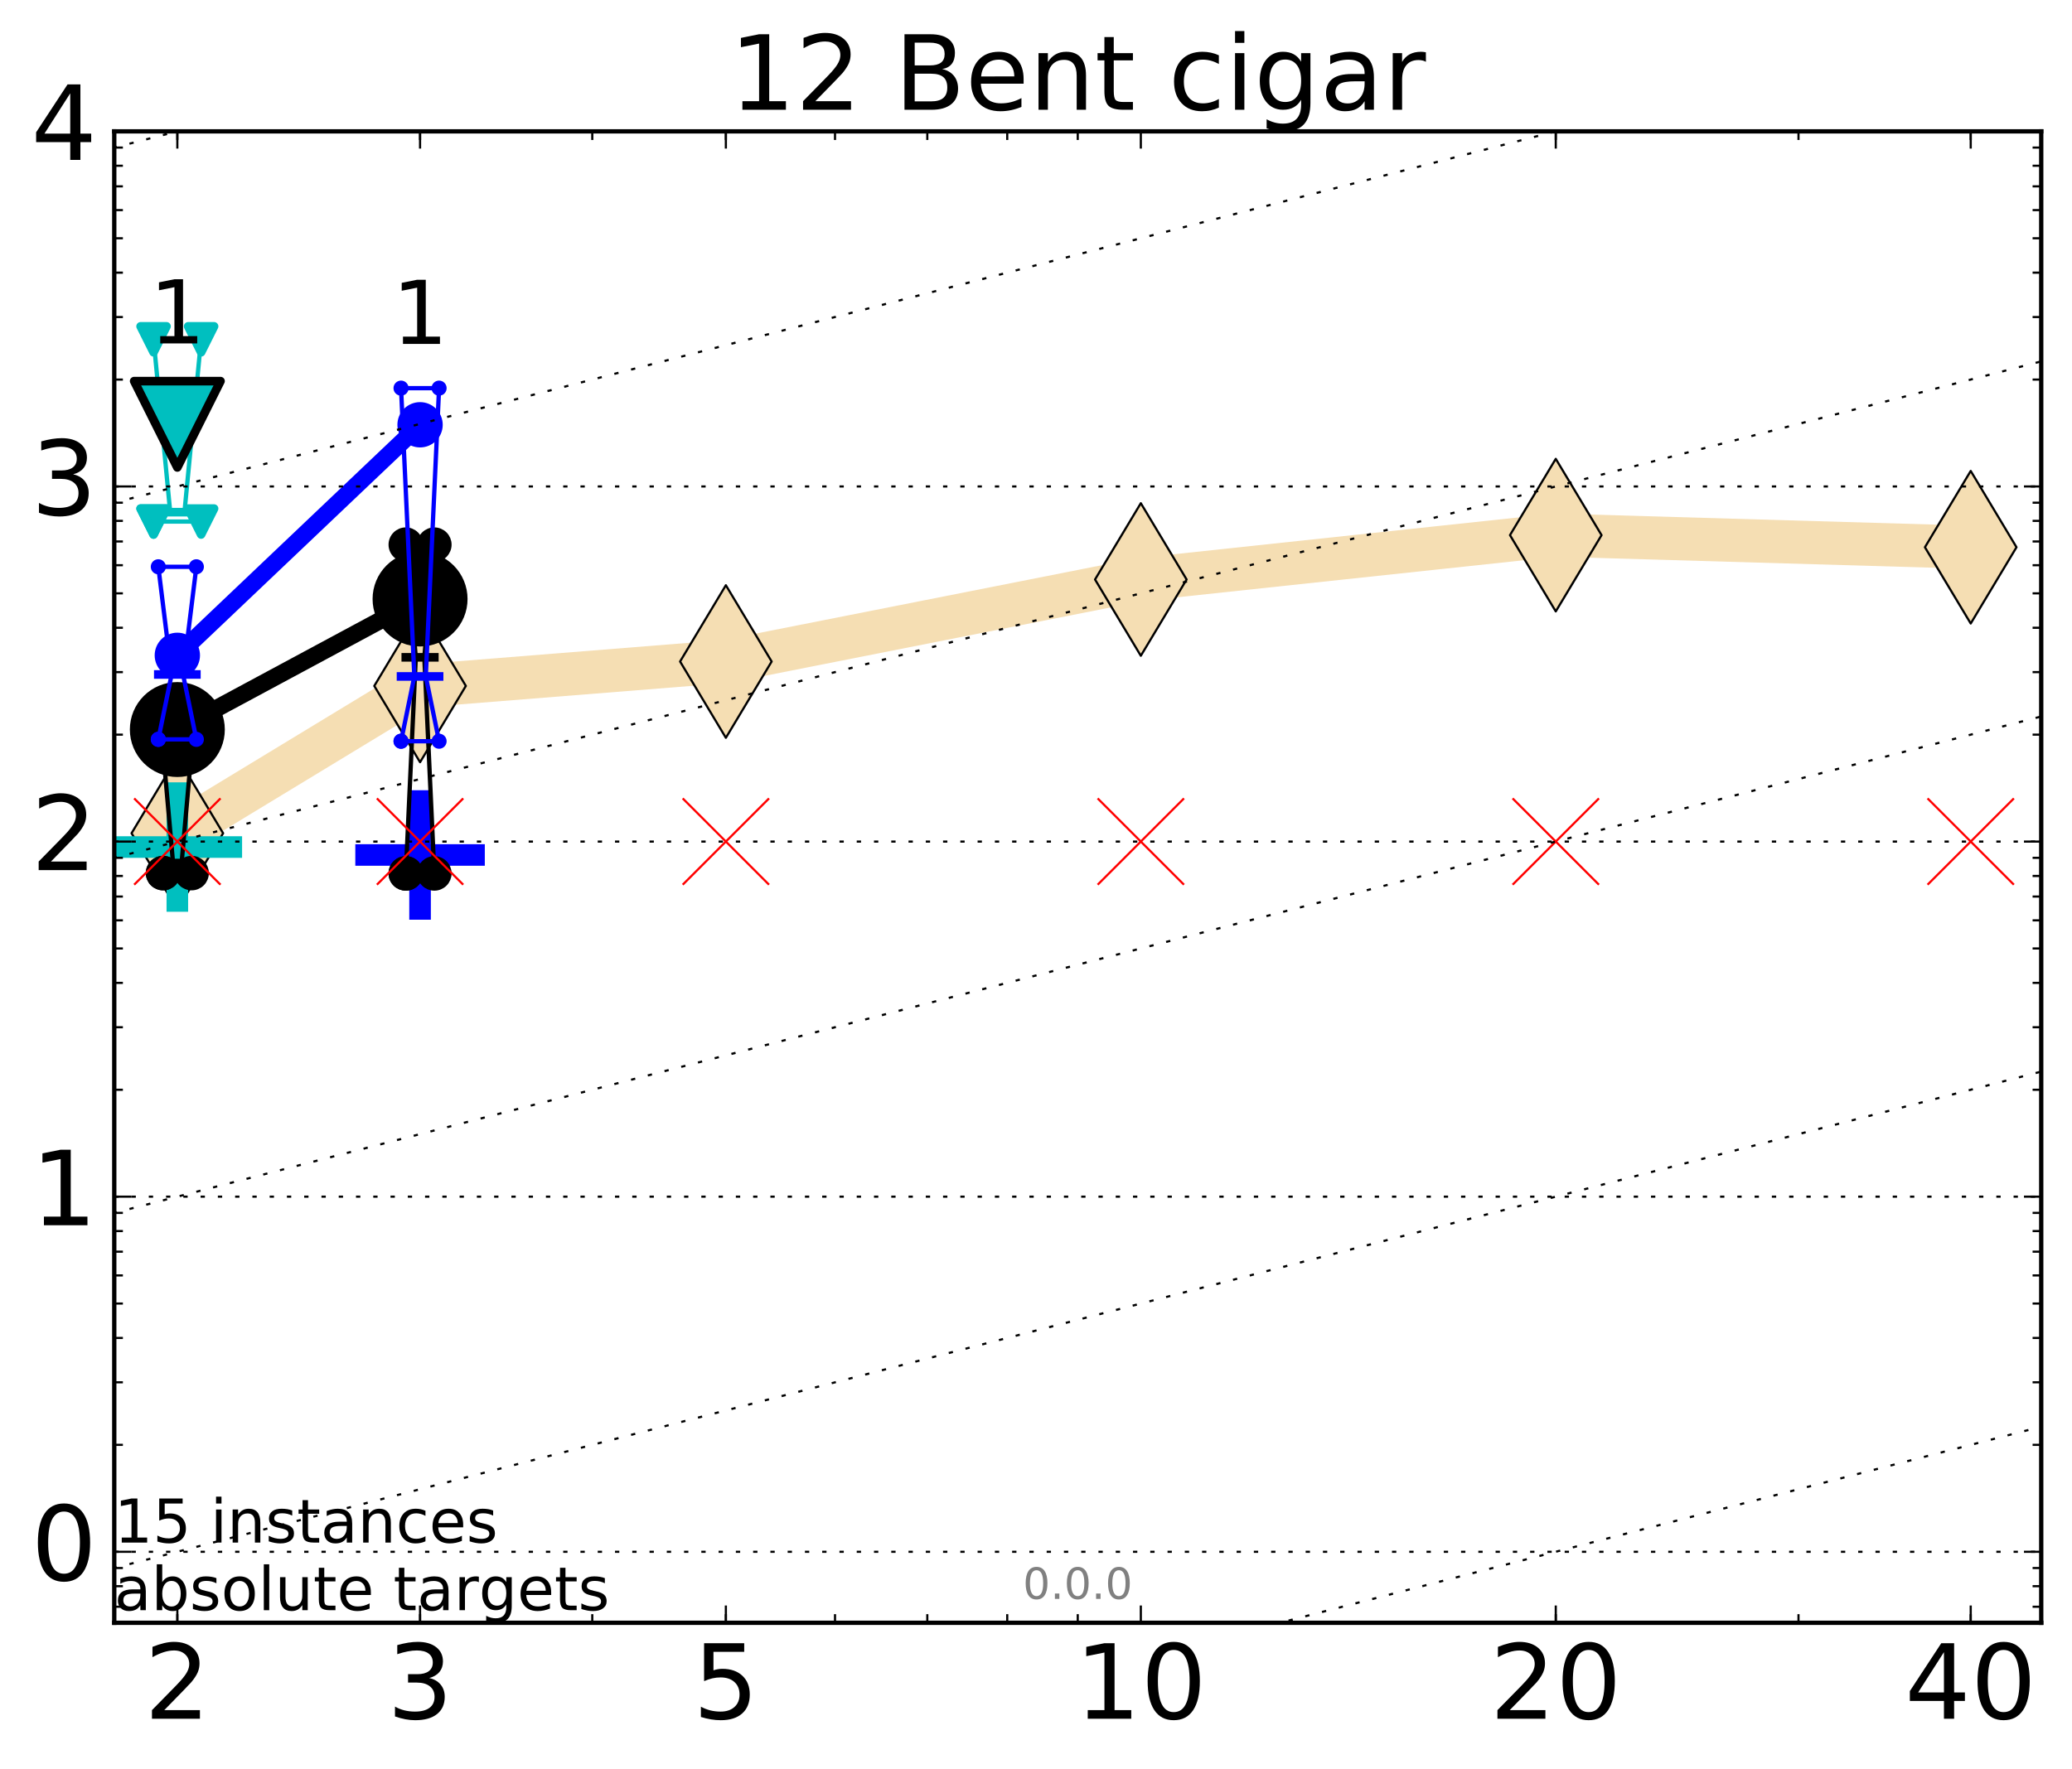 <?xml version="1.0" encoding="utf-8" standalone="no"?>
<!DOCTYPE svg PUBLIC "-//W3C//DTD SVG 1.1//EN"
  "http://www.w3.org/Graphics/SVG/1.1/DTD/svg11.dtd">
<!-- Created with matplotlib (http://matplotlib.org/) -->
<svg height="410pt" version="1.1" viewBox="0 0 480 410" width="480pt" xmlns="http://www.w3.org/2000/svg" xmlns:xlink="http://www.w3.org/1999/xlink">
 <defs>
  <style type="text/css">
*{stroke-linecap:butt;stroke-linejoin:round;stroke-miterlimit:100000;}
  </style>
 </defs>
 <g id="figure_1">
  <g id="patch_1">
   <path d="M 0 410.464 
L 480.07 410.464 
L 480.07 0 
L 0 0 
z
" style="fill:#ffffff;"/>
  </g>
  <g id="axes_1">
   <g id="patch_2">
    <path d="M 26.47 376.036 
L 472.87 376.036 
L 472.87 30.436 
L 26.47 30.436 
z
" style="fill:#ffffff;"/>
   </g>
   <g id="line2d_1">
    <path clip-path="url(#p10e64f3aa9)" d="M 41.082 193.083 
L 97.312 158.947 
L 168.155 153.288 
L 264.282 134.28 
L 360.409 124.003 
L 456.536 126.806 
" style="fill:none;stroke:#f5deb3;stroke-linecap:square;stroke-width:10.0;"/>
    <defs>
     <path d="M -0 17.678 
L 10.607 0 
L 0 -17.678 
L -10.607 -0 
z
" id="ma2b8bf9c2d" style="stroke:#000000;stroke-linejoin:miter;stroke-width:0.5;"/>
    </defs>
    <g clip-path="url(#p10e64f3aa9)">
     <use style="fill:#f5deb3;stroke:#000000;stroke-linejoin:miter;stroke-width:0.5;" x="41.082" xlink:href="#ma2b8bf9c2d" y="193.083"/>
     <use style="fill:#f5deb3;stroke:#000000;stroke-linejoin:miter;stroke-width:0.5;" x="97.312" xlink:href="#ma2b8bf9c2d" y="158.947"/>
     <use style="fill:#f5deb3;stroke:#000000;stroke-linejoin:miter;stroke-width:0.5;" x="168.155" xlink:href="#ma2b8bf9c2d" y="153.288"/>
     <use style="fill:#f5deb3;stroke:#000000;stroke-linejoin:miter;stroke-width:0.5;" x="264.282" xlink:href="#ma2b8bf9c2d" y="134.28"/>
     <use style="fill:#f5deb3;stroke:#000000;stroke-linejoin:miter;stroke-width:0.5;" x="360.409" xlink:href="#ma2b8bf9c2d" y="124.003"/>
     <use style="fill:#f5deb3;stroke:#000000;stroke-linejoin:miter;stroke-width:0.5;" x="456.536" xlink:href="#ma2b8bf9c2d" y="126.806"/>
    </g>
   </g>
   <g id="line2d_2">
    <defs>
     <path d="M -15 0 
L 15 0 
M 0 15 
L 0 -15 
" id="mdc3d7d7bf0" style="stroke:#00bfbf;stroke-width:5.0;"/>
    </defs>
    <g clip-path="url(#p10e64f3aa9)">
     <use style="fill:#00bfbf;stroke:#00bfbf;stroke-width:5.0;" x="41.082" xlink:href="#mdc3d7d7bf0" y="196.281"/>
    </g>
   </g>
   <g id="line2d_3">
    <defs>
     <path d="M -15 0 
L 15 0 
M 0 15 
L 0 -15 
" id="m0ea8c0a64d" style="stroke:#0000ff;stroke-width:5.0;"/>
    </defs>
    <g clip-path="url(#p10e64f3aa9)">
     <use style="fill:#0000ff;stroke:#0000ff;stroke-width:5.0;" x="97.312" xlink:href="#m0ea8c0a64d" y="198.117"/>
    </g>
   </g>
   <g id="line2d_4">
    <path clip-path="url(#p10e64f3aa9)" d="M 37.777 202.318 
L 40.09 199.984 
L 37.777 173.903 
L 44.386 173.903 
L 42.073 199.984 
L 44.386 202.318 
L 37.777 202.318 
" style="fill:none;stroke:#000000;stroke-linecap:square;"/>
    <defs>
     <path d="M 0 0 
C 0 0 0 0 0 0 
C 0 0 0 0 0 0 
C 0 0 0 0 0 0 
C 0 0 0 0 0 0 
C 0 0 0 0 0 0 
C 0 0 0 0 0 0 
C 0 0 0 0 0 0 
C 0 0 0 0 0 0 
z
" id="ma3973acdf2" style="stroke:#000000;stroke-width:2.0;"/>
    </defs>
    <g clip-path="url(#p10e64f3aa9)">
     <use style="stroke:#000000;stroke-width:2.0;" x="37.777" xlink:href="#ma3973acdf2" y="202.318"/>
     <use style="stroke:#000000;stroke-width:2.0;" x="40.09" xlink:href="#ma3973acdf2" y="199.984"/>
     <use style="stroke:#000000;stroke-width:2.0;" x="37.777" xlink:href="#ma3973acdf2" y="173.903"/>
     <use style="stroke:#000000;stroke-width:2.0;" x="44.386" xlink:href="#ma3973acdf2" y="173.903"/>
     <use style="stroke:#000000;stroke-width:2.0;" x="42.073" xlink:href="#ma3973acdf2" y="199.984"/>
     <use style="stroke:#000000;stroke-width:2.0;" x="44.386" xlink:href="#ma3973acdf2" y="202.318"/>
     <use style="stroke:#000000;stroke-width:2.0;" x="37.777" xlink:href="#ma3973acdf2" y="202.318"/>
    </g>
   </g>
   <g id="line2d_5">
    <path clip-path="url(#p10e64f3aa9)" d="M 37.777 202.318 
L 44.386 202.318 
L 44.386 173.903 
L 37.777 173.903 
L 37.777 202.318 
" style="fill:none;"/>
    <defs>
     <path d="M 0 3 
C 0.796 3 1.559 2.684 2.121 2.121 
C 2.684 1.559 3 0.796 3 0 
C 3 -0.796 2.684 -1.559 2.121 -2.121 
C 1.559 -2.684 0.796 -3 0 -3 
C -0.796 -3 -1.559 -2.684 -2.121 -2.121 
C -2.684 -1.559 -3 -0.796 -3 0 
C -3 0.796 -2.684 1.559 -2.121 2.121 
C -1.559 2.684 -0.796 3 0 3 
z
" id="m7e52cd3369" style="stroke:#000000;stroke-width:2.0;"/>
    </defs>
    <g clip-path="url(#p10e64f3aa9)">
     <use style="stroke:#000000;stroke-width:2.0;" x="37.777" xlink:href="#m7e52cd3369" y="202.318"/>
     <use style="stroke:#000000;stroke-width:2.0;" x="44.386" xlink:href="#m7e52cd3369" y="202.318"/>
     <use style="stroke:#000000;stroke-width:2.0;" x="44.386" xlink:href="#m7e52cd3369" y="173.903"/>
     <use style="stroke:#000000;stroke-width:2.0;" x="37.777" xlink:href="#m7e52cd3369" y="173.903"/>
     <use style="stroke:#000000;stroke-width:2.0;" x="37.777" xlink:href="#m7e52cd3369" y="202.318"/>
    </g>
   </g>
   <g id="line2d_6">
    <path clip-path="url(#p10e64f3aa9)" d="M 37.777 199.984 
L 44.386 199.984 
" style="fill:none;stroke:#000000;stroke-linecap:square;stroke-width:2.0;"/>
    <g clip-path="url(#p10e64f3aa9)">
     <use style="stroke:#000000;stroke-width:2.0;" x="37.777" xlink:href="#ma3973acdf2" y="199.984"/>
     <use style="stroke:#000000;stroke-width:2.0;" x="44.386" xlink:href="#ma3973acdf2" y="199.984"/>
    </g>
   </g>
   <g id="line2d_7">
    <path clip-path="url(#p10e64f3aa9)" d="M 94.008 202.391 
L 96.321 152.323 
L 94.008 126.208 
L 100.617 126.208 
L 98.304 152.323 
L 100.617 202.391 
L 94.008 202.391 
" style="fill:none;stroke:#000000;stroke-linecap:square;"/>
    <g clip-path="url(#p10e64f3aa9)">
     <use style="stroke:#000000;stroke-width:2.0;" x="94.008" xlink:href="#ma3973acdf2" y="202.391"/>
     <use style="stroke:#000000;stroke-width:2.0;" x="96.321" xlink:href="#ma3973acdf2" y="152.323"/>
     <use style="stroke:#000000;stroke-width:2.0;" x="94.008" xlink:href="#ma3973acdf2" y="126.208"/>
     <use style="stroke:#000000;stroke-width:2.0;" x="100.617" xlink:href="#ma3973acdf2" y="126.208"/>
     <use style="stroke:#000000;stroke-width:2.0;" x="98.304" xlink:href="#ma3973acdf2" y="152.323"/>
     <use style="stroke:#000000;stroke-width:2.0;" x="100.617" xlink:href="#ma3973acdf2" y="202.391"/>
     <use style="stroke:#000000;stroke-width:2.0;" x="94.008" xlink:href="#ma3973acdf2" y="202.391"/>
    </g>
   </g>
   <g id="line2d_8">
    <path clip-path="url(#p10e64f3aa9)" d="M 94.008 202.391 
L 100.617 202.391 
L 100.617 126.208 
L 94.008 126.208 
L 94.008 202.391 
" style="fill:none;"/>
    <g clip-path="url(#p10e64f3aa9)">
     <use style="stroke:#000000;stroke-width:2.0;" x="94.008" xlink:href="#m7e52cd3369" y="202.391"/>
     <use style="stroke:#000000;stroke-width:2.0;" x="100.617" xlink:href="#m7e52cd3369" y="202.391"/>
     <use style="stroke:#000000;stroke-width:2.0;" x="100.617" xlink:href="#m7e52cd3369" y="126.208"/>
     <use style="stroke:#000000;stroke-width:2.0;" x="94.008" xlink:href="#m7e52cd3369" y="126.208"/>
     <use style="stroke:#000000;stroke-width:2.0;" x="94.008" xlink:href="#m7e52cd3369" y="202.391"/>
    </g>
   </g>
   <g id="line2d_9">
    <path clip-path="url(#p10e64f3aa9)" d="M 94.008 152.323 
L 100.617 152.323 
" style="fill:none;stroke:#000000;stroke-linecap:square;stroke-width:2.0;"/>
    <g clip-path="url(#p10e64f3aa9)">
     <use style="stroke:#000000;stroke-width:2.0;" x="94.008" xlink:href="#ma3973acdf2" y="152.323"/>
     <use style="stroke:#000000;stroke-width:2.0;" x="100.617" xlink:href="#ma3973acdf2" y="152.323"/>
    </g>
   </g>
   <g id="line2d_10">
    <path clip-path="url(#p10e64f3aa9)" d="M 41.082 169.051 
L 97.312 138.803 
" style="fill:none;stroke:#000000;stroke-linecap:square;stroke-width:4.0;"/>
    <g clip-path="url(#p10e64f3aa9)">
     <use style="stroke:#000000;stroke-width:2.0;" x="41.082" xlink:href="#ma3973acdf2" y="169.051"/>
     <use style="stroke:#000000;stroke-width:2.0;" x="97.312" xlink:href="#ma3973acdf2" y="138.803"/>
    </g>
   </g>
   <g id="line2d_11">
    <path clip-path="url(#p10e64f3aa9)" d="M 41.082 169.051 
L 97.312 138.803 
" style="fill:none;"/>
    <defs>
     <path d="M 0 10 
C 2.652 10 5.196 8.946 7.071 7.071 
C 8.946 5.196 10 2.652 10 0 
C 10 -2.652 8.946 -5.196 7.071 -7.071 
C 5.196 -8.946 2.652 -10 0 -10 
C -2.652 -10 -5.196 -8.946 -7.071 -7.071 
C -8.946 -5.196 -10 -2.652 -10 0 
C -10 2.652 -8.946 5.196 -7.071 7.071 
C -5.196 8.946 -2.652 10 0 10 
z
" id="m3113219ccc" style="stroke:#000000;stroke-width:2.0;"/>
    </defs>
    <g clip-path="url(#p10e64f3aa9)">
     <use style="stroke:#000000;stroke-width:2.0;" x="41.082" xlink:href="#m3113219ccc" y="169.051"/>
     <use style="stroke:#000000;stroke-width:2.0;" x="97.312" xlink:href="#m3113219ccc" y="138.803"/>
    </g>
   </g>
   <g id="line2d_12">
    <path clip-path="url(#p10e64f3aa9)" d="M 36.676 171.326 
L 39.76 156.288 
L 36.676 131.336 
L 45.488 131.336 
L 42.403 156.288 
L 45.488 171.326 
L 36.676 171.326 
" style="fill:none;stroke:#0000ff;stroke-linecap:square;"/>
    <defs>
     <path d="M 0 0 
C 0 0 0 0 0 0 
C 0 0 0 0 0 0 
C 0 0 0 0 0 0 
C 0 0 0 0 0 0 
C 0 0 0 0 0 0 
C 0 0 0 0 0 0 
C 0 0 0 0 0 0 
C 0 0 0 0 0 0 
z
" id="m2f2c89ccec" style="stroke:#0000ff;stroke-width:0.5;"/>
    </defs>
    <g clip-path="url(#p10e64f3aa9)">
     <use style="fill:#0000ff;stroke:#0000ff;stroke-width:0.5;" x="36.676" xlink:href="#m2f2c89ccec" y="171.326"/>
     <use style="fill:#0000ff;stroke:#0000ff;stroke-width:0.5;" x="39.76" xlink:href="#m2f2c89ccec" y="156.288"/>
     <use style="fill:#0000ff;stroke:#0000ff;stroke-width:0.5;" x="36.676" xlink:href="#m2f2c89ccec" y="131.336"/>
     <use style="fill:#0000ff;stroke:#0000ff;stroke-width:0.5;" x="45.488" xlink:href="#m2f2c89ccec" y="131.336"/>
     <use style="fill:#0000ff;stroke:#0000ff;stroke-width:0.5;" x="42.403" xlink:href="#m2f2c89ccec" y="156.288"/>
     <use style="fill:#0000ff;stroke:#0000ff;stroke-width:0.5;" x="45.488" xlink:href="#m2f2c89ccec" y="171.326"/>
     <use style="fill:#0000ff;stroke:#0000ff;stroke-width:0.5;" x="36.676" xlink:href="#m2f2c89ccec" y="171.326"/>
    </g>
   </g>
   <g id="line2d_13">
    <path clip-path="url(#p10e64f3aa9)" d="M 36.676 171.326 
L 45.488 171.326 
L 45.488 131.336 
L 36.676 131.336 
L 36.676 171.326 
" style="fill:none;"/>
    <defs>
     <path d="M 0 1.5 
C 0.398 1.5 0.779 1.342 1.061 1.061 
C 1.342 0.779 1.5 0.398 1.5 0 
C 1.5 -0.398 1.342 -0.779 1.061 -1.061 
C 0.779 -1.342 0.398 -1.5 0 -1.5 
C -0.398 -1.5 -0.779 -1.342 -1.061 -1.061 
C -1.342 -0.779 -1.5 -0.398 -1.5 0 
C -1.5 0.398 -1.342 0.779 -1.061 1.061 
C -0.779 1.342 -0.398 1.5 0 1.5 
z
" id="mf93bfafb68" style="stroke:#0000ff;stroke-width:0.5;"/>
    </defs>
    <g clip-path="url(#p10e64f3aa9)">
     <use style="fill:#0000ff;stroke:#0000ff;stroke-width:0.5;" x="36.676" xlink:href="#mf93bfafb68" y="171.326"/>
     <use style="fill:#0000ff;stroke:#0000ff;stroke-width:0.5;" x="45.488" xlink:href="#mf93bfafb68" y="171.326"/>
     <use style="fill:#0000ff;stroke:#0000ff;stroke-width:0.5;" x="45.488" xlink:href="#mf93bfafb68" y="131.336"/>
     <use style="fill:#0000ff;stroke:#0000ff;stroke-width:0.5;" x="36.676" xlink:href="#mf93bfafb68" y="131.336"/>
     <use style="fill:#0000ff;stroke:#0000ff;stroke-width:0.5;" x="36.676" xlink:href="#mf93bfafb68" y="171.326"/>
    </g>
   </g>
   <g id="line2d_14">
    <path clip-path="url(#p10e64f3aa9)" d="M 36.676 156.288 
L 45.488 156.288 
" style="fill:none;stroke:#0000ff;stroke-linecap:square;stroke-width:2.0;"/>
    <g clip-path="url(#p10e64f3aa9)">
     <use style="fill:#0000ff;stroke:#0000ff;stroke-width:0.5;" x="36.676" xlink:href="#m2f2c89ccec" y="156.288"/>
     <use style="fill:#0000ff;stroke:#0000ff;stroke-width:0.5;" x="45.488" xlink:href="#m2f2c89ccec" y="156.288"/>
    </g>
   </g>
   <g id="line2d_15">
    <path clip-path="url(#p10e64f3aa9)" d="M 92.906 171.758 
L 95.991 156.754 
L 92.906 89.942 
L 101.718 89.942 
L 98.634 156.754 
L 101.718 171.758 
L 92.906 171.758 
" style="fill:none;stroke:#0000ff;stroke-linecap:square;"/>
    <g clip-path="url(#p10e64f3aa9)">
     <use style="fill:#0000ff;stroke:#0000ff;stroke-width:0.5;" x="92.906" xlink:href="#m2f2c89ccec" y="171.758"/>
     <use style="fill:#0000ff;stroke:#0000ff;stroke-width:0.5;" x="95.991" xlink:href="#m2f2c89ccec" y="156.754"/>
     <use style="fill:#0000ff;stroke:#0000ff;stroke-width:0.5;" x="92.906" xlink:href="#m2f2c89ccec" y="89.942"/>
     <use style="fill:#0000ff;stroke:#0000ff;stroke-width:0.5;" x="101.718" xlink:href="#m2f2c89ccec" y="89.942"/>
     <use style="fill:#0000ff;stroke:#0000ff;stroke-width:0.5;" x="98.634" xlink:href="#m2f2c89ccec" y="156.754"/>
     <use style="fill:#0000ff;stroke:#0000ff;stroke-width:0.5;" x="101.718" xlink:href="#m2f2c89ccec" y="171.758"/>
     <use style="fill:#0000ff;stroke:#0000ff;stroke-width:0.5;" x="92.906" xlink:href="#m2f2c89ccec" y="171.758"/>
    </g>
   </g>
   <g id="line2d_16">
    <path clip-path="url(#p10e64f3aa9)" d="M 92.906 171.758 
L 101.718 171.758 
L 101.718 89.942 
L 92.906 89.942 
L 92.906 171.758 
" style="fill:none;"/>
    <g clip-path="url(#p10e64f3aa9)">
     <use style="fill:#0000ff;stroke:#0000ff;stroke-width:0.5;" x="92.906" xlink:href="#mf93bfafb68" y="171.758"/>
     <use style="fill:#0000ff;stroke:#0000ff;stroke-width:0.5;" x="101.718" xlink:href="#mf93bfafb68" y="171.758"/>
     <use style="fill:#0000ff;stroke:#0000ff;stroke-width:0.5;" x="101.718" xlink:href="#mf93bfafb68" y="89.942"/>
     <use style="fill:#0000ff;stroke:#0000ff;stroke-width:0.5;" x="92.906" xlink:href="#mf93bfafb68" y="89.942"/>
     <use style="fill:#0000ff;stroke:#0000ff;stroke-width:0.5;" x="92.906" xlink:href="#mf93bfafb68" y="171.758"/>
    </g>
   </g>
   <g id="line2d_17">
    <path clip-path="url(#p10e64f3aa9)" d="M 92.906 156.754 
L 101.718 156.754 
" style="fill:none;stroke:#0000ff;stroke-linecap:square;stroke-width:2.0;"/>
    <g clip-path="url(#p10e64f3aa9)">
     <use style="fill:#0000ff;stroke:#0000ff;stroke-width:0.5;" x="92.906" xlink:href="#m2f2c89ccec" y="156.754"/>
     <use style="fill:#0000ff;stroke:#0000ff;stroke-width:0.5;" x="101.718" xlink:href="#m2f2c89ccec" y="156.754"/>
    </g>
   </g>
   <g id="line2d_18">
    <path clip-path="url(#p10e64f3aa9)" d="M 41.082 151.857 
L 97.312 98.431 
" style="fill:none;stroke:#0000ff;stroke-linecap:square;stroke-width:4.0;"/>
    <g clip-path="url(#p10e64f3aa9)">
     <use style="fill:#0000ff;stroke:#0000ff;stroke-width:0.5;" x="41.082" xlink:href="#m2f2c89ccec" y="151.857"/>
     <use style="fill:#0000ff;stroke:#0000ff;stroke-width:0.5;" x="97.312" xlink:href="#m2f2c89ccec" y="98.431"/>
    </g>
   </g>
   <g id="line2d_19">
    <path clip-path="url(#p10e64f3aa9)" d="M 41.082 151.857 
L 97.312 98.431 
" style="fill:none;"/>
    <defs>
     <path d="M 0 5 
C 1.326 5 2.598 4.473 3.536 3.536 
C 4.473 2.598 5 1.326 5 0 
C 5 -1.326 4.473 -2.598 3.536 -3.536 
C 2.598 -4.473 1.326 -5 0 -5 
C -1.326 -5 -2.598 -4.473 -3.536 -3.536 
C -4.473 -2.598 -5 -1.326 -5 0 
C -5 1.326 -4.473 2.598 -3.536 3.536 
C -2.598 4.473 -1.326 5 0 5 
z
" id="m2325b729ed" style="stroke:#0000ff;stroke-width:0.5;"/>
    </defs>
    <g clip-path="url(#p10e64f3aa9)">
     <use style="fill:#0000ff;stroke:#0000ff;stroke-width:0.5;" x="41.082" xlink:href="#m2325b729ed" y="151.857"/>
     <use style="fill:#0000ff;stroke:#0000ff;stroke-width:0.5;" x="97.312" xlink:href="#m2325b729ed" y="98.431"/>
    </g>
   </g>
   <g id="line2d_20">
    <path clip-path="url(#p10e64f3aa9)" d="M 35.574 120.853 
L 39.429 118.677 
L 35.574 78.624 
L 46.589 78.624 
L 42.734 118.677 
L 46.589 120.853 
L 35.574 120.853 
" style="fill:none;stroke:#00bfbf;stroke-linecap:square;"/>
    <defs>
     <path d="M 0 0 
L 0 0 
L 0 0 
z
" id="m7e79918e97" style="stroke:#00bfbf;stroke-linejoin:miter;stroke-width:2.0;"/>
    </defs>
    <g clip-path="url(#p10e64f3aa9)">
     <use style="fill:#00bfbf;stroke:#00bfbf;stroke-linejoin:miter;stroke-width:2.0;" x="35.574" xlink:href="#m7e79918e97" y="120.853"/>
     <use style="fill:#00bfbf;stroke:#00bfbf;stroke-linejoin:miter;stroke-width:2.0;" x="39.429" xlink:href="#m7e79918e97" y="118.677"/>
     <use style="fill:#00bfbf;stroke:#00bfbf;stroke-linejoin:miter;stroke-width:2.0;" x="35.574" xlink:href="#m7e79918e97" y="78.624"/>
     <use style="fill:#00bfbf;stroke:#00bfbf;stroke-linejoin:miter;stroke-width:2.0;" x="46.589" xlink:href="#m7e79918e97" y="78.624"/>
     <use style="fill:#00bfbf;stroke:#00bfbf;stroke-linejoin:miter;stroke-width:2.0;" x="42.734" xlink:href="#m7e79918e97" y="118.677"/>
     <use style="fill:#00bfbf;stroke:#00bfbf;stroke-linejoin:miter;stroke-width:2.0;" x="46.589" xlink:href="#m7e79918e97" y="120.853"/>
     <use style="fill:#00bfbf;stroke:#00bfbf;stroke-linejoin:miter;stroke-width:2.0;" x="35.574" xlink:href="#m7e79918e97" y="120.853"/>
    </g>
   </g>
   <g id="line2d_21">
    <path clip-path="url(#p10e64f3aa9)" d="M 35.574 120.853 
L 46.589 120.853 
L 46.589 78.624 
L 35.574 78.624 
L 35.574 120.853 
" style="fill:none;"/>
    <defs>
     <path d="M -0 3 
L 3 -3 
L -3 -3 
z
" id="m885e3ca610" style="stroke:#00bfbf;stroke-linejoin:miter;stroke-width:2.0;"/>
    </defs>
    <g clip-path="url(#p10e64f3aa9)">
     <use style="fill:#00bfbf;stroke:#00bfbf;stroke-linejoin:miter;stroke-width:2.0;" x="35.574" xlink:href="#m885e3ca610" y="120.853"/>
     <use style="fill:#00bfbf;stroke:#00bfbf;stroke-linejoin:miter;stroke-width:2.0;" x="46.589" xlink:href="#m885e3ca610" y="120.853"/>
     <use style="fill:#00bfbf;stroke:#00bfbf;stroke-linejoin:miter;stroke-width:2.0;" x="46.589" xlink:href="#m885e3ca610" y="78.624"/>
     <use style="fill:#00bfbf;stroke:#00bfbf;stroke-linejoin:miter;stroke-width:2.0;" x="35.574" xlink:href="#m885e3ca610" y="78.624"/>
     <use style="fill:#00bfbf;stroke:#00bfbf;stroke-linejoin:miter;stroke-width:2.0;" x="35.574" xlink:href="#m885e3ca610" y="120.853"/>
    </g>
   </g>
   <g id="line2d_22">
    <path clip-path="url(#p10e64f3aa9)" d="M 35.574 118.677 
L 46.589 118.677 
" style="fill:none;stroke:#00bfbf;stroke-linecap:square;stroke-width:2.0;"/>
    <g clip-path="url(#p10e64f3aa9)">
     <use style="fill:#00bfbf;stroke:#00bfbf;stroke-linejoin:miter;stroke-width:2.0;" x="35.574" xlink:href="#m7e79918e97" y="118.677"/>
     <use style="fill:#00bfbf;stroke:#00bfbf;stroke-linejoin:miter;stroke-width:2.0;" x="46.589" xlink:href="#m7e79918e97" y="118.677"/>
    </g>
   </g>
   <g id="line2d_23">
    <path clip-path="url(#p10e64f3aa9)" d="M 41.082 98.316 
" style="fill:none;"/>
    <defs>
     <path d="M -0 10 
L 10 -10 
L -10 -10 
z
" id="m4cad96d04f" style="stroke:#000000;stroke-linejoin:miter;stroke-width:2.0;"/>
    </defs>
    <g clip-path="url(#p10e64f3aa9)">
     <use style="fill:#00bfbf;stroke:#000000;stroke-linejoin:miter;stroke-width:2.0;" x="41.082" xlink:href="#m4cad96d04f" y="98.316"/>
    </g>
   </g>
   <g id="line2d_24"/>
   <g id="line2d_25"/>
   <g id="line2d_26"/>
   <g id="line2d_27"/>
   <g id="line2d_28"/>
   <g id="line2d_29"/>
   <g id="line2d_30"/>
   <g id="line2d_31">
    <defs>
     <path d="M -10 10 
L 10 -10 
M -10 -10 
L 10 10 
" id="maed14842c6" style="stroke:#ff0000;stroke-width:0.5;"/>
    </defs>
    <g clip-path="url(#p10e64f3aa9)">
     <use style="fill:#ff0000;stroke:#ff0000;stroke-width:0.5;" x="41.082" xlink:href="#maed14842c6" y="195.008"/>
     <use style="fill:#ff0000;stroke:#ff0000;stroke-width:0.5;" x="97.312" xlink:href="#maed14842c6" y="195.008"/>
     <use style="fill:#ff0000;stroke:#ff0000;stroke-width:0.5;" x="168.155" xlink:href="#maed14842c6" y="195.008"/>
     <use style="fill:#ff0000;stroke:#ff0000;stroke-width:0.5;" x="264.282" xlink:href="#maed14842c6" y="195.008"/>
     <use style="fill:#ff0000;stroke:#ff0000;stroke-width:0.5;" x="360.409" xlink:href="#maed14842c6" y="195.008"/>
     <use style="fill:#ff0000;stroke:#ff0000;stroke-width:0.5;" x="456.536" xlink:href="#maed14842c6" y="195.008"/>
    </g>
   </g>
   <g id="line2d_32">
    <path clip-path="url(#p10e64f3aa9)" d="M -278.245 524.151 
M 159.059 411.464 
L 481.07 328.487 
" style="fill:none;stroke:#000000;stroke-dasharray:1,3;stroke-dashoffset:0.0;stroke-width:0.5;"/>
   </g>
   <g id="line2d_33">
    <path clip-path="url(#p10e64f3aa9)" d="M -278.245 441.865 
M -1 370.423 
L 481.07 246.201 
" style="fill:none;stroke:#000000;stroke-dasharray:1,3;stroke-dashoffset:0.0;stroke-width:0.5;"/>
   </g>
   <g id="line2d_34">
    <path clip-path="url(#p10e64f3aa9)" d="M -278.245 359.579 
M -1 288.137 
L 481.07 163.915 
" style="fill:none;stroke:#000000;stroke-dasharray:1,3;stroke-dashoffset:0.0;stroke-width:0.5;"/>
   </g>
   <g id="line2d_35">
    <path clip-path="url(#p10e64f3aa9)" d="M -278.245 277.293 
M -1 205.851 
L 481.07 81.629 
" style="fill:none;stroke:#000000;stroke-dasharray:1,3;stroke-dashoffset:0.0;stroke-width:0.5;"/>
   </g>
   <g id="line2d_36">
    <path clip-path="url(#p10e64f3aa9)" d="M -278.245 195.008 
M -1 123.566 
L 481.07 -0.656 
" style="fill:none;stroke:#000000;stroke-dasharray:1,3;stroke-dashoffset:0.0;stroke-width:0.5;"/>
   </g>
   <g id="line2d_37">
    <path clip-path="url(#p10e64f3aa9)" d="M -278.245 112.722 
M -1 41.28 
L 163.077 -1 
" style="fill:none;stroke:#000000;stroke-dasharray:1,3;stroke-dashoffset:0.0;stroke-width:0.5;"/>
   </g>
   <g id="line2d_38">
    <path clip-path="url(#p10e64f3aa9)" d="M -278.245 30.436 
" style="fill:none;stroke:#000000;stroke-dasharray:1,3;stroke-dashoffset:0.0;stroke-width:0.5;"/>
   </g>
   <g id="line2d_39">
    <path clip-path="url(#p10e64f3aa9)" d="M -278.245 -51.849 
" style="fill:none;stroke:#000000;stroke-dasharray:1,3;stroke-dashoffset:0.0;stroke-width:0.5;"/>
   </g>
   <g id="line2d_40">
    <path clip-path="url(#p10e64f3aa9)" d="M -278.245 -134.135 
" style="fill:none;stroke:#000000;stroke-dasharray:1,3;stroke-dashoffset:0.0;stroke-width:0.5;"/>
   </g>
   <g id="patch_3">
    <path d="M 26.47 30.436 
L 472.87 30.436 
" style="fill:none;stroke:#000000;stroke-linecap:square;stroke-linejoin:miter;"/>
   </g>
   <g id="patch_4">
    <path d="M 472.87 376.036 
L 472.87 30.436 
" style="fill:none;stroke:#000000;stroke-linecap:square;stroke-linejoin:miter;"/>
   </g>
   <g id="patch_5">
    <path d="M 26.47 376.036 
L 472.87 376.036 
" style="fill:none;stroke:#000000;stroke-linecap:square;stroke-linejoin:miter;"/>
   </g>
   <g id="patch_6">
    <path d="M 26.47 376.036 
L 26.47 30.436 
" style="fill:none;stroke:#000000;stroke-linecap:square;stroke-linejoin:miter;"/>
   </g>
   <g id="matplotlib.axis_1">
    <g id="xtick_1">
     <g id="line2d_41">
      <defs>
       <path d="M 0 0 
L 0 -4 
" id="meecaac13b9" style="stroke:#000000;stroke-width:0.5;"/>
      </defs>
      <g>
       <use style="stroke:#000000;stroke-width:0.5;" x="41.082" xlink:href="#meecaac13b9" y="376.036"/>
      </g>
     </g>
     <g id="line2d_42">
      <defs>
       <path d="M 0 0 
L 0 4 
" id="mb99c6dc93f" style="stroke:#000000;stroke-width:0.5;"/>
      </defs>
      <g>
       <use style="stroke:#000000;stroke-width:0.5;" x="41.082" xlink:href="#mb99c6dc93f" y="30.436"/>
      </g>
     </g>
     <g id="text_1">
      <!-- 2 -->
      <defs>
       <path d="M 19.188 8.297 
L 53.609 8.297 
L 53.609 0 
L 7.328 0 
L 7.328 8.297 
Q 12.938 14.109 22.625 23.891 
Q 32.328 33.688 34.812 36.531 
Q 39.547 41.844 41.422 45.531 
Q 43.312 49.219 43.312 52.781 
Q 43.312 58.594 39.234 62.25 
Q 35.156 65.922 28.609 65.922 
Q 23.969 65.922 18.812 64.312 
Q 13.672 62.703 7.812 59.422 
L 7.812 69.391 
Q 13.766 71.781 18.938 73 
Q 24.125 74.219 28.422 74.219 
Q 39.75 74.219 46.484 68.547 
Q 53.219 62.891 53.219 53.422 
Q 53.219 48.922 51.531 44.891 
Q 49.859 40.875 45.406 35.406 
Q 44.188 33.984 37.641 27.219 
Q 31.109 20.453 19.188 8.297 
" id="BitstreamVeraSans-Roman-32"/>
      </defs>
      <g transform="translate(33.447 398.272)scale(0.24 -0.24)">
       <use xlink:href="#BitstreamVeraSans-Roman-32"/>
      </g>
     </g>
    </g>
    <g id="xtick_2">
     <g id="line2d_43">
      <g>
       <use style="stroke:#000000;stroke-width:0.5;" x="97.312" xlink:href="#meecaac13b9" y="376.036"/>
      </g>
     </g>
     <g id="line2d_44">
      <g>
       <use style="stroke:#000000;stroke-width:0.5;" x="97.312" xlink:href="#mb99c6dc93f" y="30.436"/>
      </g>
     </g>
     <g id="text_2">
      <!-- 3 -->
      <defs>
       <path d="M 40.578 39.312 
Q 47.656 37.797 51.625 33 
Q 55.609 28.219 55.609 21.188 
Q 55.609 10.406 48.188 4.484 
Q 40.766 -1.422 27.094 -1.422 
Q 22.516 -1.422 17.656 -0.516 
Q 12.797 0.391 7.625 2.203 
L 7.625 11.719 
Q 11.719 9.328 16.594 8.109 
Q 21.484 6.891 26.812 6.891 
Q 36.078 6.891 40.938 10.547 
Q 45.797 14.203 45.797 21.188 
Q 45.797 27.641 41.281 31.266 
Q 36.766 34.906 28.719 34.906 
L 20.219 34.906 
L 20.219 43.016 
L 29.109 43.016 
Q 36.375 43.016 40.234 45.922 
Q 44.094 48.828 44.094 54.297 
Q 44.094 59.906 40.109 62.906 
Q 36.141 65.922 28.719 65.922 
Q 24.656 65.922 20.016 65.031 
Q 15.375 64.156 9.812 62.312 
L 9.812 71.094 
Q 15.438 72.656 20.344 73.438 
Q 25.25 74.219 29.594 74.219 
Q 40.828 74.219 47.359 69.109 
Q 53.906 64.016 53.906 55.328 
Q 53.906 49.266 50.438 45.094 
Q 46.969 40.922 40.578 39.312 
" id="BitstreamVeraSans-Roman-33"/>
      </defs>
      <g transform="translate(89.677 398.272)scale(0.24 -0.24)">
       <use xlink:href="#BitstreamVeraSans-Roman-33"/>
      </g>
     </g>
    </g>
    <g id="xtick_3">
     <g id="line2d_45">
      <g>
       <use style="stroke:#000000;stroke-width:0.5;" x="168.155" xlink:href="#meecaac13b9" y="376.036"/>
      </g>
     </g>
     <g id="line2d_46">
      <g>
       <use style="stroke:#000000;stroke-width:0.5;" x="168.155" xlink:href="#mb99c6dc93f" y="30.436"/>
      </g>
     </g>
     <g id="text_3">
      <!-- 5 -->
      <defs>
       <path d="M 10.797 72.906 
L 49.516 72.906 
L 49.516 64.594 
L 19.828 64.594 
L 19.828 46.734 
Q 21.969 47.469 24.109 47.828 
Q 26.266 48.188 28.422 48.188 
Q 40.625 48.188 47.75 41.5 
Q 54.891 34.812 54.891 23.391 
Q 54.891 11.625 47.562 5.094 
Q 40.234 -1.422 26.906 -1.422 
Q 22.312 -1.422 17.547 -0.641 
Q 12.797 0.141 7.719 1.703 
L 7.719 11.625 
Q 12.109 9.234 16.797 8.062 
Q 21.484 6.891 26.703 6.891 
Q 35.156 6.891 40.078 11.328 
Q 45.016 15.766 45.016 23.391 
Q 45.016 31 40.078 35.438 
Q 35.156 39.891 26.703 39.891 
Q 22.75 39.891 18.812 39.016 
Q 14.891 38.141 10.797 36.281 
z
" id="BitstreamVeraSans-Roman-35"/>
      </defs>
      <g transform="translate(160.52 398.272)scale(0.24 -0.24)">
       <use xlink:href="#BitstreamVeraSans-Roman-35"/>
      </g>
     </g>
    </g>
    <g id="xtick_4">
     <g id="line2d_47">
      <g>
       <use style="stroke:#000000;stroke-width:0.5;" x="264.282" xlink:href="#meecaac13b9" y="376.036"/>
      </g>
     </g>
     <g id="line2d_48">
      <g>
       <use style="stroke:#000000;stroke-width:0.5;" x="264.282" xlink:href="#mb99c6dc93f" y="30.436"/>
      </g>
     </g>
     <g id="text_4">
      <!-- 10 -->
      <defs>
       <path d="M 31.781 66.406 
Q 24.172 66.406 20.328 58.906 
Q 16.5 51.422 16.5 36.375 
Q 16.5 21.391 20.328 13.891 
Q 24.172 6.391 31.781 6.391 
Q 39.453 6.391 43.281 13.891 
Q 47.125 21.391 47.125 36.375 
Q 47.125 51.422 43.281 58.906 
Q 39.453 66.406 31.781 66.406 
M 31.781 74.219 
Q 44.047 74.219 50.516 64.516 
Q 56.984 54.828 56.984 36.375 
Q 56.984 17.969 50.516 8.266 
Q 44.047 -1.422 31.781 -1.422 
Q 19.531 -1.422 13.062 8.266 
Q 6.594 17.969 6.594 36.375 
Q 6.594 54.828 13.062 64.516 
Q 19.531 74.219 31.781 74.219 
" id="BitstreamVeraSans-Roman-30"/>
       <path d="M 12.406 8.297 
L 28.516 8.297 
L 28.516 63.922 
L 10.984 60.406 
L 10.984 69.391 
L 28.422 72.906 
L 38.281 72.906 
L 38.281 8.297 
L 54.391 8.297 
L 54.391 0 
L 12.406 0 
z
" id="BitstreamVeraSans-Roman-31"/>
      </defs>
      <g transform="translate(249.012 398.272)scale(0.24 -0.24)">
       <use xlink:href="#BitstreamVeraSans-Roman-31"/>
       <use x="63.623" xlink:href="#BitstreamVeraSans-Roman-30"/>
      </g>
     </g>
    </g>
    <g id="xtick_5">
     <g id="line2d_49">
      <g>
       <use style="stroke:#000000;stroke-width:0.5;" x="360.409" xlink:href="#meecaac13b9" y="376.036"/>
      </g>
     </g>
     <g id="line2d_50">
      <g>
       <use style="stroke:#000000;stroke-width:0.5;" x="360.409" xlink:href="#mb99c6dc93f" y="30.436"/>
      </g>
     </g>
     <g id="text_5">
      <!-- 20 -->
      <g transform="translate(345.139 398.272)scale(0.24 -0.24)">
       <use xlink:href="#BitstreamVeraSans-Roman-32"/>
       <use x="63.623" xlink:href="#BitstreamVeraSans-Roman-30"/>
      </g>
     </g>
    </g>
    <g id="xtick_6">
     <g id="line2d_51">
      <g>
       <use style="stroke:#000000;stroke-width:0.5;" x="456.536" xlink:href="#meecaac13b9" y="376.036"/>
      </g>
     </g>
     <g id="line2d_52">
      <g>
       <use style="stroke:#000000;stroke-width:0.5;" x="456.536" xlink:href="#mb99c6dc93f" y="30.436"/>
      </g>
     </g>
     <g id="text_6">
      <!-- 40 -->
      <defs>
       <path d="M 37.797 64.312 
L 12.891 25.391 
L 37.797 25.391 
z
M 35.203 72.906 
L 47.609 72.906 
L 47.609 25.391 
L 58.016 25.391 
L 58.016 17.188 
L 47.609 17.188 
L 47.609 0 
L 37.797 0 
L 37.797 17.188 
L 4.891 17.188 
L 4.891 26.703 
z
" id="BitstreamVeraSans-Roman-34"/>
      </defs>
      <g transform="translate(441.266 398.272)scale(0.24 -0.24)">
       <use xlink:href="#BitstreamVeraSans-Roman-34"/>
       <use x="63.623" xlink:href="#BitstreamVeraSans-Roman-30"/>
      </g>
     </g>
    </g>
    <g id="xtick_7">
     <g id="line2d_53">
      <defs>
       <path d="M 0 0 
L 0 -2 
" id="m445ab4d19f" style="stroke:#000000;stroke-width:0.5;"/>
      </defs>
      <g>
       <use style="stroke:#000000;stroke-width:0.5;" x="41.082" xlink:href="#m445ab4d19f" y="376.036"/>
      </g>
     </g>
     <g id="line2d_54">
      <defs>
       <path d="M 0 0 
L 0 2 
" id="mcf50345487" style="stroke:#000000;stroke-width:0.5;"/>
      </defs>
      <g>
       <use style="stroke:#000000;stroke-width:0.5;" x="41.082" xlink:href="#mcf50345487" y="30.436"/>
      </g>
     </g>
    </g>
    <g id="xtick_8">
     <g id="line2d_55">
      <g>
       <use style="stroke:#000000;stroke-width:0.5;" x="97.312" xlink:href="#m445ab4d19f" y="376.036"/>
      </g>
     </g>
     <g id="line2d_56">
      <g>
       <use style="stroke:#000000;stroke-width:0.5;" x="97.312" xlink:href="#mcf50345487" y="30.436"/>
      </g>
     </g>
    </g>
    <g id="xtick_9">
     <g id="line2d_57">
      <g>
       <use style="stroke:#000000;stroke-width:0.5;" x="137.209" xlink:href="#m445ab4d19f" y="376.036"/>
      </g>
     </g>
     <g id="line2d_58">
      <g>
       <use style="stroke:#000000;stroke-width:0.5;" x="137.209" xlink:href="#mcf50345487" y="30.436"/>
      </g>
     </g>
    </g>
    <g id="xtick_10">
     <g id="line2d_59">
      <g>
       <use style="stroke:#000000;stroke-width:0.5;" x="168.155" xlink:href="#m445ab4d19f" y="376.036"/>
      </g>
     </g>
     <g id="line2d_60">
      <g>
       <use style="stroke:#000000;stroke-width:0.5;" x="168.155" xlink:href="#mcf50345487" y="30.436"/>
      </g>
     </g>
    </g>
    <g id="xtick_11">
     <g id="line2d_61">
      <g>
       <use style="stroke:#000000;stroke-width:0.5;" x="193.439" xlink:href="#m445ab4d19f" y="376.036"/>
      </g>
     </g>
     <g id="line2d_62">
      <g>
       <use style="stroke:#000000;stroke-width:0.5;" x="193.439" xlink:href="#mcf50345487" y="30.436"/>
      </g>
     </g>
    </g>
    <g id="xtick_12">
     <g id="line2d_63">
      <g>
       <use style="stroke:#000000;stroke-width:0.5;" x="214.817" xlink:href="#m445ab4d19f" y="376.036"/>
      </g>
     </g>
     <g id="line2d_64">
      <g>
       <use style="stroke:#000000;stroke-width:0.5;" x="214.817" xlink:href="#mcf50345487" y="30.436"/>
      </g>
     </g>
    </g>
    <g id="xtick_13">
     <g id="line2d_65">
      <g>
       <use style="stroke:#000000;stroke-width:0.5;" x="233.336" xlink:href="#m445ab4d19f" y="376.036"/>
      </g>
     </g>
     <g id="line2d_66">
      <g>
       <use style="stroke:#000000;stroke-width:0.5;" x="233.336" xlink:href="#mcf50345487" y="30.436"/>
      </g>
     </g>
    </g>
    <g id="xtick_14">
     <g id="line2d_67">
      <g>
       <use style="stroke:#000000;stroke-width:0.5;" x="249.67" xlink:href="#m445ab4d19f" y="376.036"/>
      </g>
     </g>
     <g id="line2d_68">
      <g>
       <use style="stroke:#000000;stroke-width:0.5;" x="249.67" xlink:href="#mcf50345487" y="30.436"/>
      </g>
     </g>
    </g>
    <g id="xtick_15">
     <g id="line2d_69">
      <g>
       <use style="stroke:#000000;stroke-width:0.5;" x="360.409" xlink:href="#m445ab4d19f" y="376.036"/>
      </g>
     </g>
     <g id="line2d_70">
      <g>
       <use style="stroke:#000000;stroke-width:0.5;" x="360.409" xlink:href="#mcf50345487" y="30.436"/>
      </g>
     </g>
    </g>
    <g id="xtick_16">
     <g id="line2d_71">
      <g>
       <use style="stroke:#000000;stroke-width:0.5;" x="416.639" xlink:href="#m445ab4d19f" y="376.036"/>
      </g>
     </g>
     <g id="line2d_72">
      <g>
       <use style="stroke:#000000;stroke-width:0.5;" x="416.639" xlink:href="#mcf50345487" y="30.436"/>
      </g>
     </g>
    </g>
    <g id="xtick_17">
     <g id="line2d_73">
      <g>
       <use style="stroke:#000000;stroke-width:0.5;" x="456.536" xlink:href="#m445ab4d19f" y="376.036"/>
      </g>
     </g>
     <g id="line2d_74">
      <g>
       <use style="stroke:#000000;stroke-width:0.5;" x="456.536" xlink:href="#mcf50345487" y="30.436"/>
      </g>
     </g>
    </g>
   </g>
   <g id="matplotlib.axis_2">
    <g id="ytick_1">
     <g id="line2d_75">
      <path clip-path="url(#p10e64f3aa9)" d="M 26.47 359.579 
L 472.87 359.579 
" style="fill:none;stroke:#000000;stroke-dasharray:1,3;stroke-dashoffset:0.0;stroke-width:0.5;"/>
     </g>
     <g id="line2d_76">
      <defs>
       <path d="M 0 0 
L 4 0 
" id="m4e593869b4" style="stroke:#000000;stroke-width:0.5;"/>
      </defs>
      <g>
       <use style="stroke:#000000;stroke-width:0.5;" x="26.47" xlink:href="#m4e593869b4" y="359.579"/>
      </g>
     </g>
     <g id="line2d_77">
      <defs>
       <path d="M 0 0 
L -4 0 
" id="mbd18a8a62d" style="stroke:#000000;stroke-width:0.5;"/>
      </defs>
      <g>
       <use style="stroke:#000000;stroke-width:0.5;" x="472.87" xlink:href="#mbd18a8a62d" y="359.579"/>
      </g>
     </g>
     <g id="text_7">
      <!-- 0 -->
      <g transform="translate(7.2 366.202)scale(0.24 -0.24)">
       <use xlink:href="#BitstreamVeraSans-Roman-30"/>
      </g>
     </g>
    </g>
    <g id="ytick_2">
     <g id="line2d_78">
      <path clip-path="url(#p10e64f3aa9)" d="M 26.47 277.293 
L 472.87 277.293 
" style="fill:none;stroke:#000000;stroke-dasharray:1,3;stroke-dashoffset:0.0;stroke-width:0.5;"/>
     </g>
     <g id="line2d_79">
      <g>
       <use style="stroke:#000000;stroke-width:0.5;" x="26.47" xlink:href="#m4e593869b4" y="277.293"/>
      </g>
     </g>
     <g id="line2d_80">
      <g>
       <use style="stroke:#000000;stroke-width:0.5;" x="472.87" xlink:href="#mbd18a8a62d" y="277.293"/>
      </g>
     </g>
     <g id="text_8">
      <!-- 1 -->
      <g transform="translate(7.2 283.916)scale(0.24 -0.24)">
       <use xlink:href="#BitstreamVeraSans-Roman-31"/>
      </g>
     </g>
    </g>
    <g id="ytick_3">
     <g id="line2d_81">
      <path clip-path="url(#p10e64f3aa9)" d="M 26.47 195.008 
L 472.87 195.008 
" style="fill:none;stroke:#000000;stroke-dasharray:1,3;stroke-dashoffset:0.0;stroke-width:0.5;"/>
     </g>
     <g id="line2d_82">
      <g>
       <use style="stroke:#000000;stroke-width:0.5;" x="26.47" xlink:href="#m4e593869b4" y="195.008"/>
      </g>
     </g>
     <g id="line2d_83">
      <g>
       <use style="stroke:#000000;stroke-width:0.5;" x="472.87" xlink:href="#mbd18a8a62d" y="195.008"/>
      </g>
     </g>
     <g id="text_9">
      <!-- 2 -->
      <g transform="translate(7.2 201.63)scale(0.24 -0.24)">
       <use xlink:href="#BitstreamVeraSans-Roman-32"/>
      </g>
     </g>
    </g>
    <g id="ytick_4">
     <g id="line2d_84">
      <path clip-path="url(#p10e64f3aa9)" d="M 26.47 112.722 
L 472.87 112.722 
" style="fill:none;stroke:#000000;stroke-dasharray:1,3;stroke-dashoffset:0.0;stroke-width:0.5;"/>
     </g>
     <g id="line2d_85">
      <g>
       <use style="stroke:#000000;stroke-width:0.5;" x="26.47" xlink:href="#m4e593869b4" y="112.722"/>
      </g>
     </g>
     <g id="line2d_86">
      <g>
       <use style="stroke:#000000;stroke-width:0.5;" x="472.87" xlink:href="#mbd18a8a62d" y="112.722"/>
      </g>
     </g>
     <g id="text_10">
      <!-- 3 -->
      <g transform="translate(7.2 119.344)scale(0.24 -0.24)">
       <use xlink:href="#BitstreamVeraSans-Roman-33"/>
      </g>
     </g>
    </g>
    <g id="ytick_5">
     <g id="line2d_87">
      <path clip-path="url(#p10e64f3aa9)" d="M 26.47 30.436 
L 472.87 30.436 
" style="fill:none;stroke:#000000;stroke-dasharray:1,3;stroke-dashoffset:0.0;stroke-width:0.5;"/>
     </g>
     <g id="line2d_88">
      <g>
       <use style="stroke:#000000;stroke-width:0.5;" x="26.47" xlink:href="#m4e593869b4" y="30.436"/>
      </g>
     </g>
     <g id="line2d_89">
      <g>
       <use style="stroke:#000000;stroke-width:0.5;" x="472.87" xlink:href="#mbd18a8a62d" y="30.436"/>
      </g>
     </g>
     <g id="text_11">
      <!-- 4 -->
      <g transform="translate(7.2 37.059)scale(0.24 -0.24)">
       <use xlink:href="#BitstreamVeraSans-Roman-34"/>
      </g>
     </g>
    </g>
    <g id="ytick_6">
     <g id="line2d_90">
      <defs>
       <path d="M 0 0 
L 2 0 
" id="m0167c19ae0" style="stroke:#000000;stroke-width:0.5;"/>
      </defs>
      <g>
       <use style="stroke:#000000;stroke-width:0.5;" x="26.47" xlink:href="#m0167c19ae0" y="372.325"/>
      </g>
     </g>
     <g id="line2d_91">
      <defs>
       <path d="M 0 0 
L -2 0 
" id="m14242fd199" style="stroke:#000000;stroke-width:0.5;"/>
      </defs>
      <g>
       <use style="stroke:#000000;stroke-width:0.5;" x="472.87" xlink:href="#m14242fd199" y="372.325"/>
      </g>
     </g>
    </g>
    <g id="ytick_7">
     <g id="line2d_92">
      <g>
       <use style="stroke:#000000;stroke-width:0.5;" x="26.47" xlink:href="#m0167c19ae0" y="367.553"/>
      </g>
     </g>
     <g id="line2d_93">
      <g>
       <use style="stroke:#000000;stroke-width:0.5;" x="472.87" xlink:href="#m14242fd199" y="367.553"/>
      </g>
     </g>
    </g>
    <g id="ytick_8">
     <g id="line2d_94">
      <g>
       <use style="stroke:#000000;stroke-width:0.5;" x="26.47" xlink:href="#m0167c19ae0" y="363.344"/>
      </g>
     </g>
     <g id="line2d_95">
      <g>
       <use style="stroke:#000000;stroke-width:0.5;" x="472.87" xlink:href="#m14242fd199" y="363.344"/>
      </g>
     </g>
    </g>
    <g id="ytick_9">
     <g id="line2d_96">
      <g>
       <use style="stroke:#000000;stroke-width:0.5;" x="26.47" xlink:href="#m0167c19ae0" y="334.809"/>
      </g>
     </g>
     <g id="line2d_97">
      <g>
       <use style="stroke:#000000;stroke-width:0.5;" x="472.87" xlink:href="#m14242fd199" y="334.809"/>
      </g>
     </g>
    </g>
    <g id="ytick_10">
     <g id="line2d_98">
      <g>
       <use style="stroke:#000000;stroke-width:0.5;" x="26.47" xlink:href="#m0167c19ae0" y="320.319"/>
      </g>
     </g>
     <g id="line2d_99">
      <g>
       <use style="stroke:#000000;stroke-width:0.5;" x="472.87" xlink:href="#m14242fd199" y="320.319"/>
      </g>
     </g>
    </g>
    <g id="ytick_11">
     <g id="line2d_100">
      <g>
       <use style="stroke:#000000;stroke-width:0.5;" x="26.47" xlink:href="#m0167c19ae0" y="310.038"/>
      </g>
     </g>
     <g id="line2d_101">
      <g>
       <use style="stroke:#000000;stroke-width:0.5;" x="472.87" xlink:href="#m14242fd199" y="310.038"/>
      </g>
     </g>
    </g>
    <g id="ytick_12">
     <g id="line2d_102">
      <g>
       <use style="stroke:#000000;stroke-width:0.5;" x="26.47" xlink:href="#m0167c19ae0" y="302.064"/>
      </g>
     </g>
     <g id="line2d_103">
      <g>
       <use style="stroke:#000000;stroke-width:0.5;" x="472.87" xlink:href="#m14242fd199" y="302.064"/>
      </g>
     </g>
    </g>
    <g id="ytick_13">
     <g id="line2d_104">
      <g>
       <use style="stroke:#000000;stroke-width:0.5;" x="26.47" xlink:href="#m0167c19ae0" y="295.548"/>
      </g>
     </g>
     <g id="line2d_105">
      <g>
       <use style="stroke:#000000;stroke-width:0.5;" x="472.87" xlink:href="#m14242fd199" y="295.548"/>
      </g>
     </g>
    </g>
    <g id="ytick_14">
     <g id="line2d_106">
      <g>
       <use style="stroke:#000000;stroke-width:0.5;" x="26.47" xlink:href="#m0167c19ae0" y="290.04"/>
      </g>
     </g>
     <g id="line2d_107">
      <g>
       <use style="stroke:#000000;stroke-width:0.5;" x="472.87" xlink:href="#m14242fd199" y="290.04"/>
      </g>
     </g>
    </g>
    <g id="ytick_15">
     <g id="line2d_108">
      <g>
       <use style="stroke:#000000;stroke-width:0.5;" x="26.47" xlink:href="#m0167c19ae0" y="285.268"/>
      </g>
     </g>
     <g id="line2d_109">
      <g>
       <use style="stroke:#000000;stroke-width:0.5;" x="472.87" xlink:href="#m14242fd199" y="285.268"/>
      </g>
     </g>
    </g>
    <g id="ytick_16">
     <g id="line2d_110">
      <g>
       <use style="stroke:#000000;stroke-width:0.5;" x="26.47" xlink:href="#m0167c19ae0" y="281.059"/>
      </g>
     </g>
     <g id="line2d_111">
      <g>
       <use style="stroke:#000000;stroke-width:0.5;" x="472.87" xlink:href="#m14242fd199" y="281.059"/>
      </g>
     </g>
    </g>
    <g id="ytick_17">
     <g id="line2d_112">
      <g>
       <use style="stroke:#000000;stroke-width:0.5;" x="26.47" xlink:href="#m0167c19ae0" y="252.523"/>
      </g>
     </g>
     <g id="line2d_113">
      <g>
       <use style="stroke:#000000;stroke-width:0.5;" x="472.87" xlink:href="#m14242fd199" y="252.523"/>
      </g>
     </g>
    </g>
    <g id="ytick_18">
     <g id="line2d_114">
      <g>
       <use style="stroke:#000000;stroke-width:0.5;" x="26.47" xlink:href="#m0167c19ae0" y="238.033"/>
      </g>
     </g>
     <g id="line2d_115">
      <g>
       <use style="stroke:#000000;stroke-width:0.5;" x="472.87" xlink:href="#m14242fd199" y="238.033"/>
      </g>
     </g>
    </g>
    <g id="ytick_19">
     <g id="line2d_116">
      <g>
       <use style="stroke:#000000;stroke-width:0.5;" x="26.47" xlink:href="#m0167c19ae0" y="227.752"/>
      </g>
     </g>
     <g id="line2d_117">
      <g>
       <use style="stroke:#000000;stroke-width:0.5;" x="472.87" xlink:href="#m14242fd199" y="227.752"/>
      </g>
     </g>
    </g>
    <g id="ytick_20">
     <g id="line2d_118">
      <g>
       <use style="stroke:#000000;stroke-width:0.5;" x="26.47" xlink:href="#m0167c19ae0" y="219.778"/>
      </g>
     </g>
     <g id="line2d_119">
      <g>
       <use style="stroke:#000000;stroke-width:0.5;" x="472.87" xlink:href="#m14242fd199" y="219.778"/>
      </g>
     </g>
    </g>
    <g id="ytick_21">
     <g id="line2d_120">
      <g>
       <use style="stroke:#000000;stroke-width:0.5;" x="26.47" xlink:href="#m0167c19ae0" y="213.263"/>
      </g>
     </g>
     <g id="line2d_121">
      <g>
       <use style="stroke:#000000;stroke-width:0.5;" x="472.87" xlink:href="#m14242fd199" y="213.263"/>
      </g>
     </g>
    </g>
    <g id="ytick_22">
     <g id="line2d_122">
      <g>
       <use style="stroke:#000000;stroke-width:0.5;" x="26.47" xlink:href="#m0167c19ae0" y="207.754"/>
      </g>
     </g>
     <g id="line2d_123">
      <g>
       <use style="stroke:#000000;stroke-width:0.5;" x="472.87" xlink:href="#m14242fd199" y="207.754"/>
      </g>
     </g>
    </g>
    <g id="ytick_23">
     <g id="line2d_124">
      <g>
       <use style="stroke:#000000;stroke-width:0.5;" x="26.47" xlink:href="#m0167c19ae0" y="202.982"/>
      </g>
     </g>
     <g id="line2d_125">
      <g>
       <use style="stroke:#000000;stroke-width:0.5;" x="472.87" xlink:href="#m14242fd199" y="202.982"/>
      </g>
     </g>
    </g>
    <g id="ytick_24">
     <g id="line2d_126">
      <g>
       <use style="stroke:#000000;stroke-width:0.5;" x="26.47" xlink:href="#m0167c19ae0" y="198.773"/>
      </g>
     </g>
     <g id="line2d_127">
      <g>
       <use style="stroke:#000000;stroke-width:0.5;" x="472.87" xlink:href="#m14242fd199" y="198.773"/>
      </g>
     </g>
    </g>
    <g id="ytick_25">
     <g id="line2d_128">
      <g>
       <use style="stroke:#000000;stroke-width:0.5;" x="26.47" xlink:href="#m0167c19ae0" y="170.237"/>
      </g>
     </g>
     <g id="line2d_129">
      <g>
       <use style="stroke:#000000;stroke-width:0.5;" x="472.87" xlink:href="#m14242fd199" y="170.237"/>
      </g>
     </g>
    </g>
    <g id="ytick_26">
     <g id="line2d_130">
      <g>
       <use style="stroke:#000000;stroke-width:0.5;" x="26.47" xlink:href="#m0167c19ae0" y="155.747"/>
      </g>
     </g>
     <g id="line2d_131">
      <g>
       <use style="stroke:#000000;stroke-width:0.5;" x="472.87" xlink:href="#m14242fd199" y="155.747"/>
      </g>
     </g>
    </g>
    <g id="ytick_27">
     <g id="line2d_132">
      <g>
       <use style="stroke:#000000;stroke-width:0.5;" x="26.47" xlink:href="#m0167c19ae0" y="145.467"/>
      </g>
     </g>
     <g id="line2d_133">
      <g>
       <use style="stroke:#000000;stroke-width:0.5;" x="472.87" xlink:href="#m14242fd199" y="145.467"/>
      </g>
     </g>
    </g>
    <g id="ytick_28">
     <g id="line2d_134">
      <g>
       <use style="stroke:#000000;stroke-width:0.5;" x="26.47" xlink:href="#m0167c19ae0" y="137.492"/>
      </g>
     </g>
     <g id="line2d_135">
      <g>
       <use style="stroke:#000000;stroke-width:0.5;" x="472.87" xlink:href="#m14242fd199" y="137.492"/>
      </g>
     </g>
    </g>
    <g id="ytick_29">
     <g id="line2d_136">
      <g>
       <use style="stroke:#000000;stroke-width:0.5;" x="26.47" xlink:href="#m0167c19ae0" y="130.977"/>
      </g>
     </g>
     <g id="line2d_137">
      <g>
       <use style="stroke:#000000;stroke-width:0.5;" x="472.87" xlink:href="#m14242fd199" y="130.977"/>
      </g>
     </g>
    </g>
    <g id="ytick_30">
     <g id="line2d_138">
      <g>
       <use style="stroke:#000000;stroke-width:0.5;" x="26.47" xlink:href="#m0167c19ae0" y="125.468"/>
      </g>
     </g>
     <g id="line2d_139">
      <g>
       <use style="stroke:#000000;stroke-width:0.5;" x="472.87" xlink:href="#m14242fd199" y="125.468"/>
      </g>
     </g>
    </g>
    <g id="ytick_31">
     <g id="line2d_140">
      <g>
       <use style="stroke:#000000;stroke-width:0.5;" x="26.47" xlink:href="#m0167c19ae0" y="120.696"/>
      </g>
     </g>
     <g id="line2d_141">
      <g>
       <use style="stroke:#000000;stroke-width:0.5;" x="472.87" xlink:href="#m14242fd199" y="120.696"/>
      </g>
     </g>
    </g>
    <g id="ytick_32">
     <g id="line2d_142">
      <g>
       <use style="stroke:#000000;stroke-width:0.5;" x="26.47" xlink:href="#m0167c19ae0" y="116.487"/>
      </g>
     </g>
     <g id="line2d_143">
      <g>
       <use style="stroke:#000000;stroke-width:0.5;" x="472.87" xlink:href="#m14242fd199" y="116.487"/>
      </g>
     </g>
    </g>
    <g id="ytick_33">
     <g id="line2d_144">
      <g>
       <use style="stroke:#000000;stroke-width:0.5;" x="26.47" xlink:href="#m0167c19ae0" y="87.952"/>
      </g>
     </g>
     <g id="line2d_145">
      <g>
       <use style="stroke:#000000;stroke-width:0.5;" x="472.87" xlink:href="#m14242fd199" y="87.952"/>
      </g>
     </g>
    </g>
    <g id="ytick_34">
     <g id="line2d_146">
      <g>
       <use style="stroke:#000000;stroke-width:0.5;" x="26.47" xlink:href="#m0167c19ae0" y="73.462"/>
      </g>
     </g>
     <g id="line2d_147">
      <g>
       <use style="stroke:#000000;stroke-width:0.5;" x="472.87" xlink:href="#m14242fd199" y="73.462"/>
      </g>
     </g>
    </g>
    <g id="ytick_35">
     <g id="line2d_148">
      <g>
       <use style="stroke:#000000;stroke-width:0.5;" x="26.47" xlink:href="#m0167c19ae0" y="63.181"/>
      </g>
     </g>
     <g id="line2d_149">
      <g>
       <use style="stroke:#000000;stroke-width:0.5;" x="472.87" xlink:href="#m14242fd199" y="63.181"/>
      </g>
     </g>
    </g>
    <g id="ytick_36">
     <g id="line2d_150">
      <g>
       <use style="stroke:#000000;stroke-width:0.5;" x="26.47" xlink:href="#m0167c19ae0" y="55.207"/>
      </g>
     </g>
     <g id="line2d_151">
      <g>
       <use style="stroke:#000000;stroke-width:0.5;" x="472.87" xlink:href="#m14242fd199" y="55.207"/>
      </g>
     </g>
    </g>
    <g id="ytick_37">
     <g id="line2d_152">
      <g>
       <use style="stroke:#000000;stroke-width:0.5;" x="26.47" xlink:href="#m0167c19ae0" y="48.691"/>
      </g>
     </g>
     <g id="line2d_153">
      <g>
       <use style="stroke:#000000;stroke-width:0.5;" x="472.87" xlink:href="#m14242fd199" y="48.691"/>
      </g>
     </g>
    </g>
    <g id="ytick_38">
     <g id="line2d_154">
      <g>
       <use style="stroke:#000000;stroke-width:0.5;" x="26.47" xlink:href="#m0167c19ae0" y="43.183"/>
      </g>
     </g>
     <g id="line2d_155">
      <g>
       <use style="stroke:#000000;stroke-width:0.5;" x="472.87" xlink:href="#m14242fd199" y="43.183"/>
      </g>
     </g>
    </g>
    <g id="ytick_39">
     <g id="line2d_156">
      <g>
       <use style="stroke:#000000;stroke-width:0.5;" x="26.47" xlink:href="#m0167c19ae0" y="38.411"/>
      </g>
     </g>
     <g id="line2d_157">
      <g>
       <use style="stroke:#000000;stroke-width:0.5;" x="472.87" xlink:href="#m14242fd199" y="38.411"/>
      </g>
     </g>
    </g>
    <g id="ytick_40">
     <g id="line2d_158">
      <g>
       <use style="stroke:#000000;stroke-width:0.5;" x="26.47" xlink:href="#m0167c19ae0" y="34.201"/>
      </g>
     </g>
     <g id="line2d_159">
      <g>
       <use style="stroke:#000000;stroke-width:0.5;" x="472.87" xlink:href="#m14242fd199" y="34.201"/>
      </g>
     </g>
    </g>
   </g>
   <g id="text_12">
    <!-- 1 -->
    <g transform="translate(34.592 79.583)scale(0.204 -0.204)">
     <use xlink:href="#BitstreamVeraSans-Roman-31"/>
    </g>
   </g>
   <g id="text_13">
    <!-- 1 -->
    <g transform="translate(90.823 79.699)scale(0.204 -0.204)">
     <use xlink:href="#BitstreamVeraSans-Roman-31"/>
    </g>
   </g>
   <g id="text_14">
    <!-- 15 instances -->
    <defs>
     <path id="BitstreamVeraSans-Roman-20"/>
     <path d="M 54.891 33.016 
L 54.891 0 
L 45.906 0 
L 45.906 32.719 
Q 45.906 40.484 42.875 44.328 
Q 39.844 48.188 33.797 48.188 
Q 26.516 48.188 22.312 43.547 
Q 18.109 38.922 18.109 30.906 
L 18.109 0 
L 9.078 0 
L 9.078 54.688 
L 18.109 54.688 
L 18.109 46.188 
Q 21.344 51.125 25.703 53.562 
Q 30.078 56 35.797 56 
Q 45.219 56 50.047 50.172 
Q 54.891 44.344 54.891 33.016 
" id="BitstreamVeraSans-Roman-6e"/>
     <path d="M 9.422 54.688 
L 18.406 54.688 
L 18.406 0 
L 9.422 0 
z
M 9.422 75.984 
L 18.406 75.984 
L 18.406 64.594 
L 9.422 64.594 
z
" id="BitstreamVeraSans-Roman-69"/>
     <path d="M 56.203 29.594 
L 56.203 25.203 
L 14.891 25.203 
Q 15.484 15.922 20.484 11.062 
Q 25.484 6.203 34.422 6.203 
Q 39.594 6.203 44.453 7.469 
Q 49.312 8.734 54.109 11.281 
L 54.109 2.781 
Q 49.266 0.734 44.188 -0.344 
Q 39.109 -1.422 33.891 -1.422 
Q 20.797 -1.422 13.156 6.188 
Q 5.516 13.812 5.516 26.812 
Q 5.516 40.234 12.766 48.109 
Q 20.016 56 32.328 56 
Q 43.359 56 49.781 48.891 
Q 56.203 41.797 56.203 29.594 
M 47.219 32.234 
Q 47.125 39.594 43.094 43.984 
Q 39.062 48.391 32.422 48.391 
Q 24.906 48.391 20.391 44.141 
Q 15.875 39.891 15.188 32.172 
z
" id="BitstreamVeraSans-Roman-65"/>
     <path d="M 18.312 70.219 
L 18.312 54.688 
L 36.812 54.688 
L 36.812 47.703 
L 18.312 47.703 
L 18.312 18.016 
Q 18.312 11.328 20.141 9.422 
Q 21.969 7.516 27.594 7.516 
L 36.812 7.516 
L 36.812 0 
L 27.594 0 
Q 17.188 0 13.234 3.875 
Q 9.281 7.766 9.281 18.016 
L 9.281 47.703 
L 2.688 47.703 
L 2.688 54.688 
L 9.281 54.688 
L 9.281 70.219 
z
" id="BitstreamVeraSans-Roman-74"/>
     <path d="M 34.281 27.484 
Q 23.391 27.484 19.188 25 
Q 14.984 22.516 14.984 16.5 
Q 14.984 11.719 18.141 8.906 
Q 21.297 6.109 26.703 6.109 
Q 34.188 6.109 38.703 11.406 
Q 43.219 16.703 43.219 25.484 
L 43.219 27.484 
z
M 52.203 31.203 
L 52.203 0 
L 43.219 0 
L 43.219 8.297 
Q 40.141 3.328 35.547 0.953 
Q 30.953 -1.422 24.312 -1.422 
Q 15.922 -1.422 10.953 3.297 
Q 6 8.016 6 15.922 
Q 6 25.141 12.172 29.828 
Q 18.359 34.516 30.609 34.516 
L 43.219 34.516 
L 43.219 35.406 
Q 43.219 41.609 39.141 45 
Q 35.062 48.391 27.688 48.391 
Q 23 48.391 18.547 47.266 
Q 14.109 46.141 10.016 43.891 
L 10.016 52.203 
Q 14.938 54.109 19.578 55.047 
Q 24.219 56 28.609 56 
Q 40.484 56 46.344 49.844 
Q 52.203 43.703 52.203 31.203 
" id="BitstreamVeraSans-Roman-61"/>
     <path d="M 44.281 53.078 
L 44.281 44.578 
Q 40.484 46.531 36.375 47.5 
Q 32.281 48.484 27.875 48.484 
Q 21.188 48.484 17.844 46.438 
Q 14.5 44.391 14.5 40.281 
Q 14.5 37.156 16.891 35.375 
Q 19.281 33.594 26.516 31.984 
L 29.594 31.297 
Q 39.156 29.25 43.188 25.516 
Q 47.219 21.781 47.219 15.094 
Q 47.219 7.469 41.188 3.016 
Q 35.156 -1.422 24.609 -1.422 
Q 20.219 -1.422 15.453 -0.562 
Q 10.688 0.297 5.422 2 
L 5.422 11.281 
Q 10.406 8.688 15.234 7.391 
Q 20.062 6.109 24.812 6.109 
Q 31.156 6.109 34.562 8.281 
Q 37.984 10.453 37.984 14.406 
Q 37.984 18.062 35.516 20.016 
Q 33.062 21.969 24.703 23.781 
L 21.578 24.516 
Q 13.234 26.266 9.516 29.906 
Q 5.812 33.547 5.812 39.891 
Q 5.812 47.609 11.281 51.797 
Q 16.75 56 26.812 56 
Q 31.781 56 36.172 55.266 
Q 40.578 54.547 44.281 53.078 
" id="BitstreamVeraSans-Roman-73"/>
     <path d="M 48.781 52.594 
L 48.781 44.188 
Q 44.969 46.297 41.141 47.344 
Q 37.312 48.391 33.406 48.391 
Q 24.656 48.391 19.812 42.844 
Q 14.984 37.312 14.984 27.297 
Q 14.984 17.281 19.812 11.734 
Q 24.656 6.203 33.406 6.203 
Q 37.312 6.203 41.141 7.25 
Q 44.969 8.297 48.781 10.406 
L 48.781 2.094 
Q 45.016 0.344 40.984 -0.531 
Q 36.969 -1.422 32.422 -1.422 
Q 20.062 -1.422 12.781 6.344 
Q 5.516 14.109 5.516 27.297 
Q 5.516 40.672 12.859 48.328 
Q 20.219 56 33.016 56 
Q 37.156 56 41.109 55.141 
Q 45.062 54.297 48.781 52.594 
" id="BitstreamVeraSans-Roman-63"/>
    </defs>
    <g transform="translate(26.47 357.448)scale(0.14 -0.14)">
     <use xlink:href="#BitstreamVeraSans-Roman-31"/>
     <use x="63.623" xlink:href="#BitstreamVeraSans-Roman-35"/>
     <use x="127.246" xlink:href="#BitstreamVeraSans-Roman-20"/>
     <use x="159.033" xlink:href="#BitstreamVeraSans-Roman-69"/>
     <use x="186.816" xlink:href="#BitstreamVeraSans-Roman-6e"/>
     <use x="250.195" xlink:href="#BitstreamVeraSans-Roman-73"/>
     <use x="302.295" xlink:href="#BitstreamVeraSans-Roman-74"/>
     <use x="341.504" xlink:href="#BitstreamVeraSans-Roman-61"/>
     <use x="402.783" xlink:href="#BitstreamVeraSans-Roman-6e"/>
     <use x="466.162" xlink:href="#BitstreamVeraSans-Roman-63"/>
     <use x="521.143" xlink:href="#BitstreamVeraSans-Roman-65"/>
     <use x="582.666" xlink:href="#BitstreamVeraSans-Roman-73"/>
    </g>
    <!-- absolute targets -->
    <defs>
     <path d="M 30.609 48.391 
Q 23.391 48.391 19.188 42.75 
Q 14.984 37.109 14.984 27.297 
Q 14.984 17.484 19.156 11.844 
Q 23.344 6.203 30.609 6.203 
Q 37.797 6.203 41.984 11.859 
Q 46.188 17.531 46.188 27.297 
Q 46.188 37.016 41.984 42.703 
Q 37.797 48.391 30.609 48.391 
M 30.609 56 
Q 42.328 56 49.016 48.375 
Q 55.719 40.766 55.719 27.297 
Q 55.719 13.875 49.016 6.219 
Q 42.328 -1.422 30.609 -1.422 
Q 18.844 -1.422 12.172 6.219 
Q 5.516 13.875 5.516 27.297 
Q 5.516 40.766 12.172 48.375 
Q 18.844 56 30.609 56 
" id="BitstreamVeraSans-Roman-6f"/>
     <path d="M 9.422 75.984 
L 18.406 75.984 
L 18.406 0 
L 9.422 0 
z
" id="BitstreamVeraSans-Roman-6c"/>
     <path d="M 45.406 27.984 
Q 45.406 37.75 41.375 43.109 
Q 37.359 48.484 30.078 48.484 
Q 22.859 48.484 18.828 43.109 
Q 14.797 37.75 14.797 27.984 
Q 14.797 18.266 18.828 12.891 
Q 22.859 7.516 30.078 7.516 
Q 37.359 7.516 41.375 12.891 
Q 45.406 18.266 45.406 27.984 
M 54.391 6.781 
Q 54.391 -7.172 48.188 -13.984 
Q 42 -20.797 29.203 -20.797 
Q 24.469 -20.797 20.266 -20.094 
Q 16.062 -19.391 12.109 -17.922 
L 12.109 -9.188 
Q 16.062 -11.328 19.922 -12.344 
Q 23.781 -13.375 27.781 -13.375 
Q 36.625 -13.375 41.016 -8.766 
Q 45.406 -4.156 45.406 5.172 
L 45.406 9.625 
Q 42.625 4.781 38.281 2.391 
Q 33.938 0 27.875 0 
Q 17.828 0 11.672 7.656 
Q 5.516 15.328 5.516 27.984 
Q 5.516 40.672 11.672 48.328 
Q 17.828 56 27.875 56 
Q 33.938 56 38.281 53.609 
Q 42.625 51.219 45.406 46.391 
L 45.406 54.688 
L 54.391 54.688 
z
" id="BitstreamVeraSans-Roman-67"/>
     <path d="M 8.5 21.578 
L 8.5 54.688 
L 17.484 54.688 
L 17.484 21.922 
Q 17.484 14.156 20.5 10.266 
Q 23.531 6.391 29.594 6.391 
Q 36.859 6.391 41.078 11.031 
Q 45.312 15.672 45.312 23.688 
L 45.312 54.688 
L 54.297 54.688 
L 54.297 0 
L 45.312 0 
L 45.312 8.406 
Q 42.047 3.422 37.719 1 
Q 33.406 -1.422 27.688 -1.422 
Q 18.266 -1.422 13.375 4.438 
Q 8.5 10.297 8.5 21.578 
" id="BitstreamVeraSans-Roman-75"/>
     <path d="M 41.109 46.297 
Q 39.594 47.172 37.812 47.578 
Q 36.031 48 33.891 48 
Q 26.266 48 22.188 43.047 
Q 18.109 38.094 18.109 28.812 
L 18.109 0 
L 9.078 0 
L 9.078 54.688 
L 18.109 54.688 
L 18.109 46.188 
Q 20.953 51.172 25.484 53.578 
Q 30.031 56 36.531 56 
Q 37.453 56 38.578 55.875 
Q 39.703 55.766 41.062 55.516 
z
" id="BitstreamVeraSans-Roman-72"/>
     <path d="M 48.688 27.297 
Q 48.688 37.203 44.609 42.844 
Q 40.531 48.484 33.406 48.484 
Q 26.266 48.484 22.188 42.844 
Q 18.109 37.203 18.109 27.297 
Q 18.109 17.391 22.188 11.75 
Q 26.266 6.109 33.406 6.109 
Q 40.531 6.109 44.609 11.75 
Q 48.688 17.391 48.688 27.297 
M 18.109 46.391 
Q 20.953 51.266 25.266 53.625 
Q 29.594 56 35.594 56 
Q 45.562 56 51.781 48.094 
Q 58.016 40.188 58.016 27.297 
Q 58.016 14.406 51.781 6.484 
Q 45.562 -1.422 35.594 -1.422 
Q 29.594 -1.422 25.266 0.953 
Q 20.953 3.328 18.109 8.203 
L 18.109 0 
L 9.078 0 
L 9.078 75.984 
L 18.109 75.984 
z
" id="BitstreamVeraSans-Roman-62"/>
    </defs>
    <g transform="translate(26.47 373.125)scale(0.14 -0.14)">
     <use xlink:href="#BitstreamVeraSans-Roman-61"/>
     <use x="61.279" xlink:href="#BitstreamVeraSans-Roman-62"/>
     <use x="124.756" xlink:href="#BitstreamVeraSans-Roman-73"/>
     <use x="176.855" xlink:href="#BitstreamVeraSans-Roman-6f"/>
     <use x="238.037" xlink:href="#BitstreamVeraSans-Roman-6c"/>
     <use x="265.82" xlink:href="#BitstreamVeraSans-Roman-75"/>
     <use x="329.199" xlink:href="#BitstreamVeraSans-Roman-74"/>
     <use x="368.408" xlink:href="#BitstreamVeraSans-Roman-65"/>
     <use x="429.932" xlink:href="#BitstreamVeraSans-Roman-20"/>
     <use x="461.719" xlink:href="#BitstreamVeraSans-Roman-74"/>
     <use x="500.928" xlink:href="#BitstreamVeraSans-Roman-61"/>
     <use x="562.207" xlink:href="#BitstreamVeraSans-Roman-72"/>
     <use x="603.305" xlink:href="#BitstreamVeraSans-Roman-67"/>
     <use x="666.781" xlink:href="#BitstreamVeraSans-Roman-65"/>
     <use x="728.305" xlink:href="#BitstreamVeraSans-Roman-74"/>
     <use x="767.514" xlink:href="#BitstreamVeraSans-Roman-73"/>
    </g>
   </g>
   <g id="text_15">
    <!-- 0.0.0 -->
    <defs>
     <path d="M 10.688 12.406 
L 21 12.406 
L 21 0 
L 10.688 0 
z
" id="BitstreamVeraSans-Roman-2e"/>
    </defs>
    <g style="fill:#808080;" transform="translate(236.948 370.501)scale(0.1 -0.1)">
     <use xlink:href="#BitstreamVeraSans-Roman-30"/>
     <use x="63.623" xlink:href="#BitstreamVeraSans-Roman-2e"/>
     <use x="95.41" xlink:href="#BitstreamVeraSans-Roman-30"/>
     <use x="159.033" xlink:href="#BitstreamVeraSans-Roman-2e"/>
     <use x="190.82" xlink:href="#BitstreamVeraSans-Roman-30"/>
    </g>
   </g>
   <g id="text_16">
    <!-- 12 Bent cigar -->
    <defs>
     <path d="M 19.672 34.812 
L 19.672 8.109 
L 35.5 8.109 
Q 43.453 8.109 47.281 11.406 
Q 51.125 14.703 51.125 21.484 
Q 51.125 28.328 47.281 31.562 
Q 43.453 34.812 35.5 34.812 
z
M 19.672 64.797 
L 19.672 42.828 
L 34.281 42.828 
Q 41.5 42.828 45.031 45.531 
Q 48.578 48.25 48.578 53.812 
Q 48.578 59.328 45.031 62.062 
Q 41.5 64.797 34.281 64.797 
z
M 9.812 72.906 
L 35.016 72.906 
Q 46.297 72.906 52.391 68.219 
Q 58.5 63.531 58.5 54.891 
Q 58.5 48.188 55.375 44.234 
Q 52.25 40.281 46.188 39.312 
Q 53.469 37.75 57.5 32.781 
Q 61.531 27.828 61.531 20.406 
Q 61.531 10.641 54.891 5.312 
Q 48.25 0 35.984 0 
L 9.812 0 
z
" id="BitstreamVeraSans-Roman-42"/>
    </defs>
    <g transform="translate(169.009 25.436)scale(0.24 -0.24)">
     <use xlink:href="#BitstreamVeraSans-Roman-31"/>
     <use x="63.623" xlink:href="#BitstreamVeraSans-Roman-32"/>
     <use x="127.246" xlink:href="#BitstreamVeraSans-Roman-20"/>
     <use x="159.033" xlink:href="#BitstreamVeraSans-Roman-42"/>
     <use x="227.637" xlink:href="#BitstreamVeraSans-Roman-65"/>
     <use x="289.16" xlink:href="#BitstreamVeraSans-Roman-6e"/>
     <use x="352.539" xlink:href="#BitstreamVeraSans-Roman-74"/>
     <use x="391.748" xlink:href="#BitstreamVeraSans-Roman-20"/>
     <use x="423.535" xlink:href="#BitstreamVeraSans-Roman-63"/>
     <use x="478.516" xlink:href="#BitstreamVeraSans-Roman-69"/>
     <use x="506.299" xlink:href="#BitstreamVeraSans-Roman-67"/>
     <use x="569.775" xlink:href="#BitstreamVeraSans-Roman-61"/>
     <use x="631.055" xlink:href="#BitstreamVeraSans-Roman-72"/>
    </g>
   </g>
  </g>
 </g>
 <defs>
  <clipPath id="p10e64f3aa9">
   <rect height="345.6" width="446.4" x="26.47" y="30.436"/>
  </clipPath>
 </defs>
</svg>
